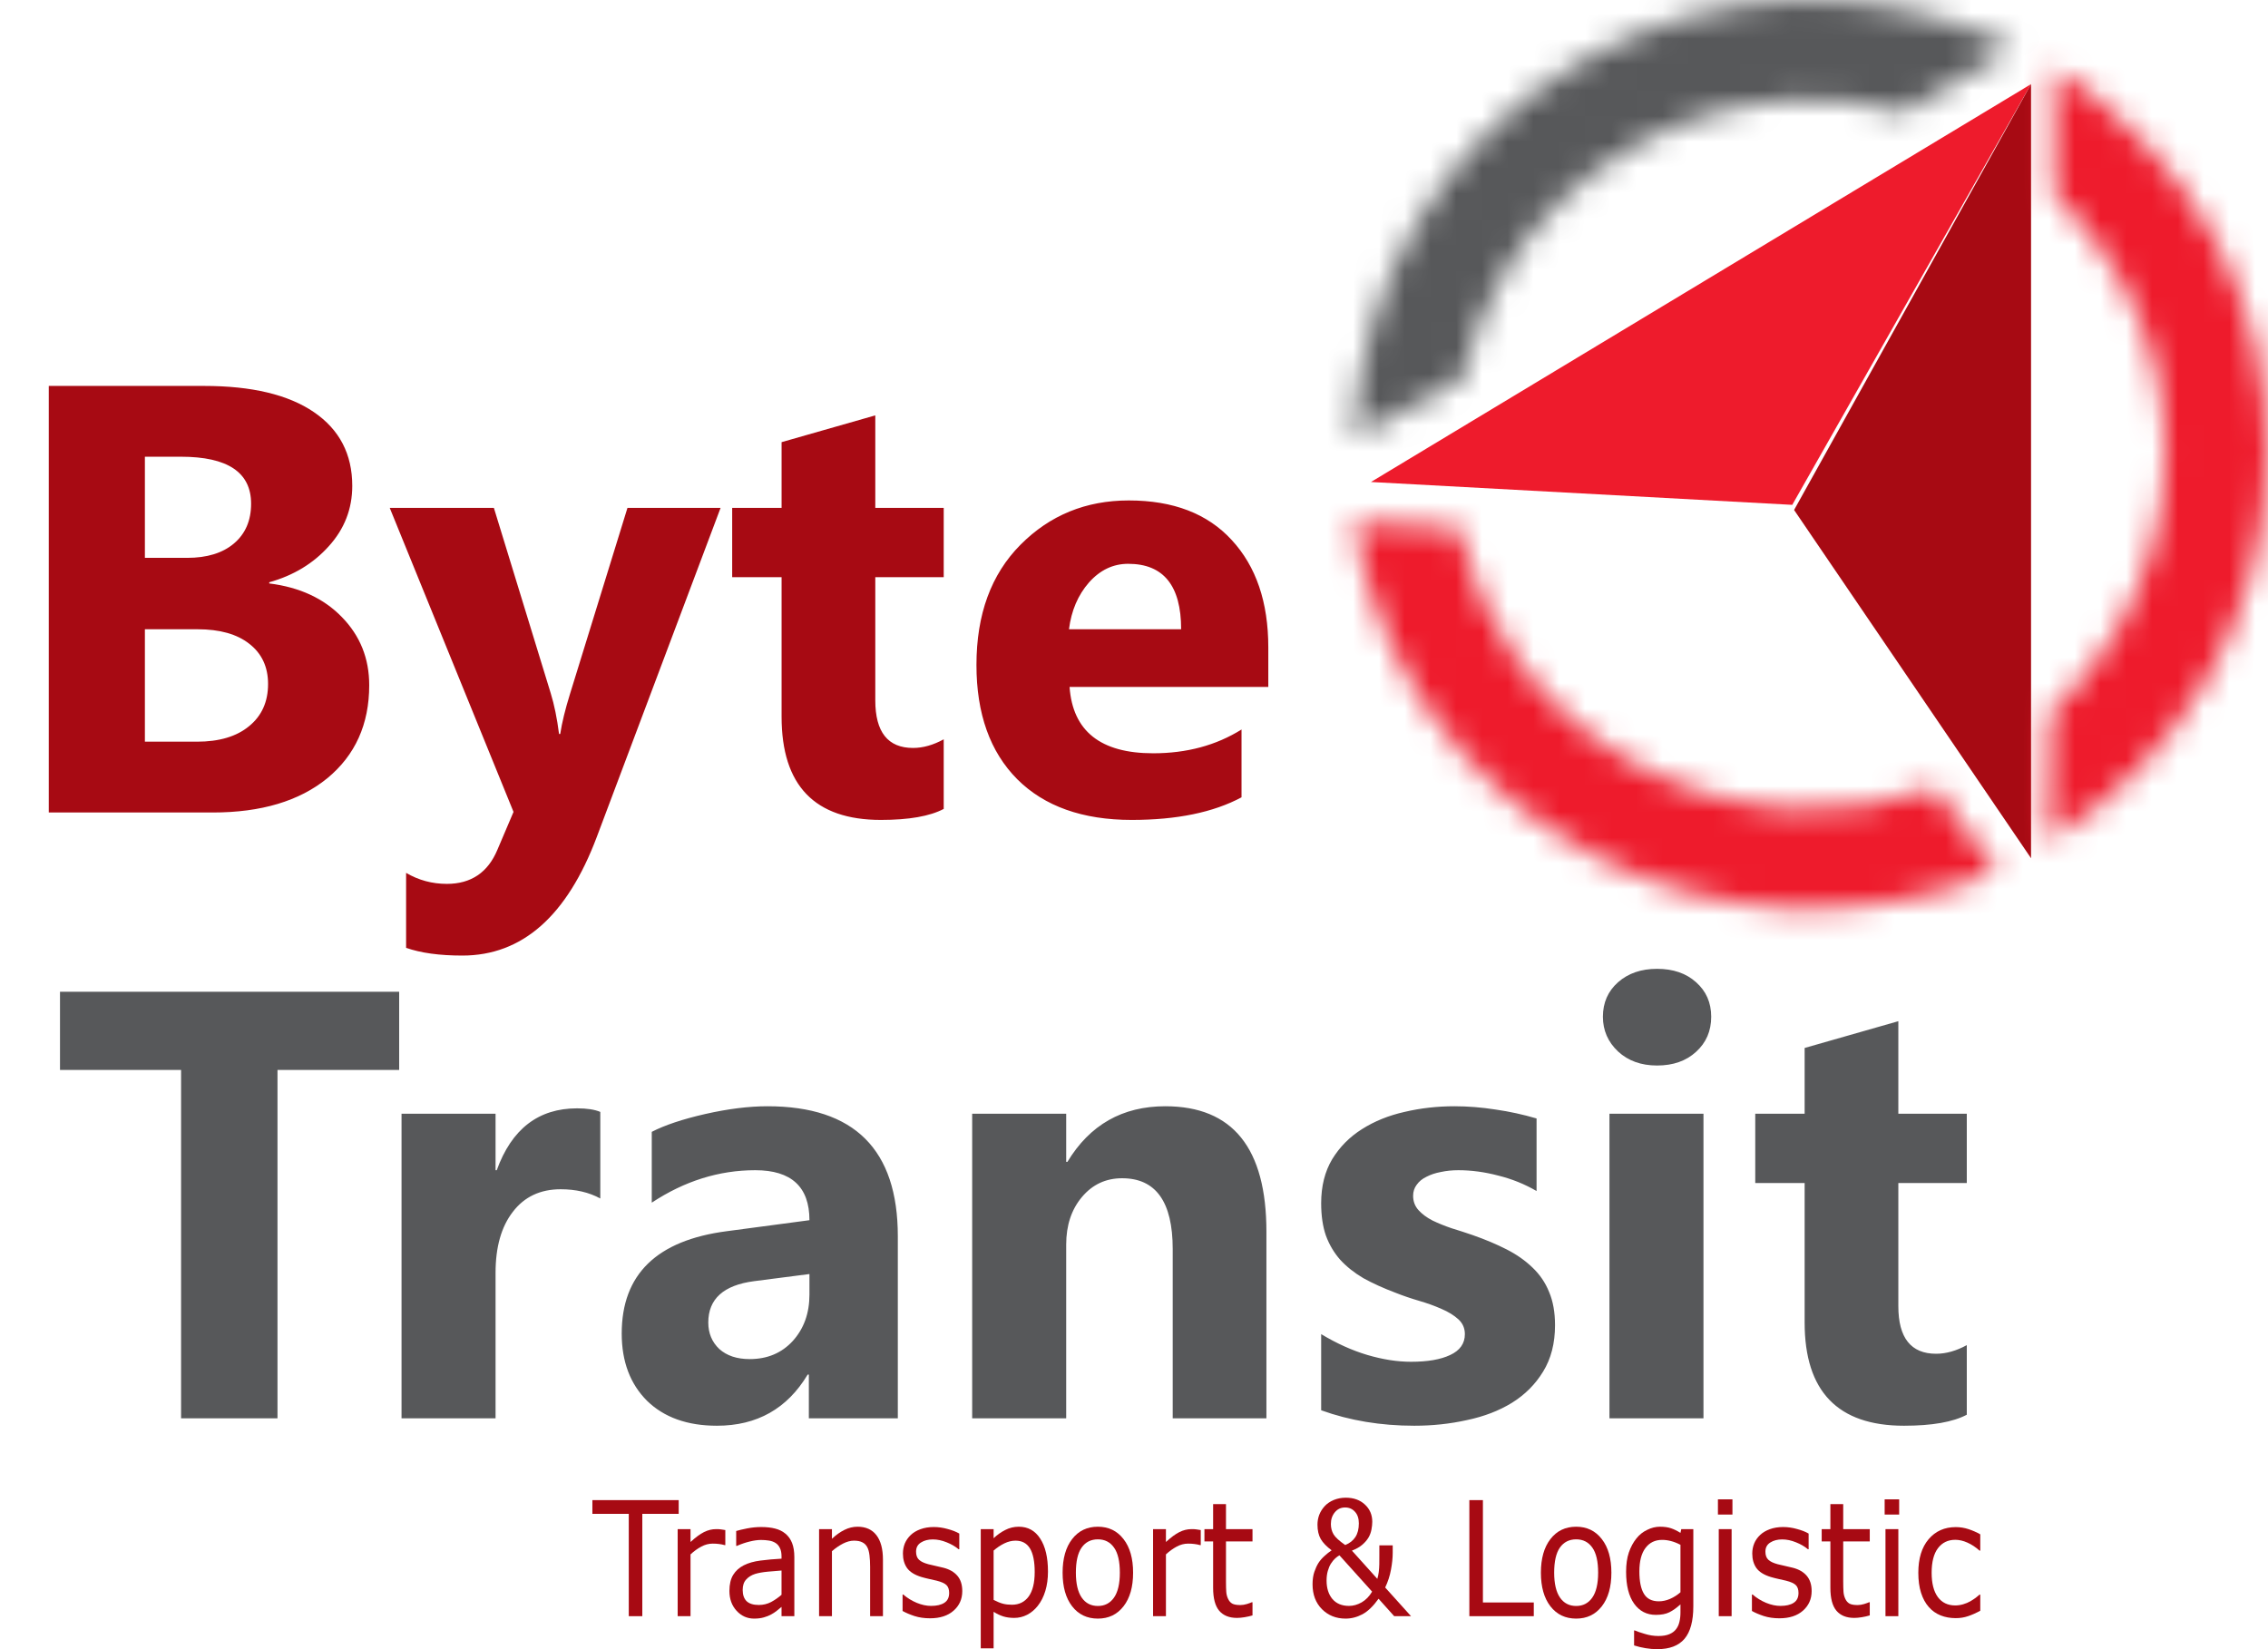 <svg width="88" height="64" viewBox="0 0 88 64" fill="none" xmlns="http://www.w3.org/2000/svg">
    <path d="M1.893 31.531V14.977H7.919C9.766 14.977 11.186 15.315 12.179 15.993C13.171 16.67 13.668 17.624 13.668 18.855C13.668 19.748 13.364 20.529 12.756 21.199C12.156 21.868 11.386 22.334 10.447 22.596V22.642C11.625 22.788 12.563 23.223 13.264 23.946C13.972 24.67 14.326 25.551 14.326 26.59C14.326 28.106 13.783 29.31 12.698 30.203C11.613 31.088 10.132 31.531 8.254 31.531H1.893ZM5.622 17.724V21.649H7.261C8.031 21.649 8.635 21.464 9.073 21.095C9.52 20.718 9.743 20.202 9.743 19.548C9.743 18.332 8.835 17.724 7.019 17.724H5.622ZM5.622 24.42V28.783H7.642C8.504 28.783 9.177 28.583 9.662 28.183C10.155 27.783 10.401 27.236 10.401 26.544C10.401 25.882 10.159 25.362 9.674 24.985C9.197 24.608 8.527 24.42 7.665 24.42H5.622ZM27.959 19.71L23.157 32.477C22.003 35.548 20.263 37.083 17.939 37.083C17.054 37.083 16.327 36.983 15.757 36.783V33.874C16.242 34.159 16.769 34.301 17.339 34.301C18.278 34.301 18.932 33.859 19.301 32.974L19.925 31.508L15.122 19.71H19.163L21.368 26.902C21.506 27.348 21.614 27.875 21.691 28.483H21.737C21.806 28.037 21.933 27.517 22.118 26.925L24.346 19.71H27.959ZM36.617 31.392C36.078 31.677 35.266 31.819 34.181 31.819C31.611 31.819 30.326 30.484 30.326 27.814V22.399H28.409V19.71H30.326V17.159L33.962 16.12V19.71H36.617V22.399H33.962V27.179C33.962 28.41 34.451 29.026 35.428 29.026C35.813 29.026 36.209 28.914 36.617 28.691V31.392ZM49.211 26.659H41.5C41.623 28.375 42.705 29.233 44.744 29.233C46.044 29.233 47.187 28.926 48.172 28.31V30.942C47.08 31.527 45.66 31.819 43.913 31.819C42.004 31.819 40.523 31.292 39.468 30.238C38.414 29.176 37.887 27.698 37.887 25.805C37.887 23.842 38.456 22.288 39.595 21.141C40.734 19.994 42.135 19.421 43.797 19.421C45.521 19.421 46.853 19.933 47.791 20.956C48.738 21.98 49.211 23.369 49.211 25.124V26.659ZM45.829 24.42C45.829 22.727 45.144 21.88 43.774 21.88C43.189 21.88 42.681 22.122 42.251 22.607C41.827 23.092 41.569 23.696 41.477 24.42H45.829Z" fill="#A70A13"/>
    <path d="M15.488 41.523H10.767V55.041H7.026V41.523H2.328V38.487H15.488V41.523ZM23.292 46.51C22.853 46.271 22.341 46.152 21.756 46.152C20.964 46.152 20.344 46.444 19.898 47.029C19.451 47.606 19.228 48.395 19.228 49.396V55.041H15.58V43.22H19.228V45.413H19.274C19.852 43.812 20.891 43.012 22.391 43.012C22.776 43.012 23.076 43.058 23.292 43.151V46.51ZM34.836 55.041H31.384V53.344H31.338C30.545 54.667 29.372 55.329 27.817 55.329C26.67 55.329 25.766 55.006 25.104 54.36C24.45 53.706 24.123 52.836 24.123 51.751C24.123 49.457 25.481 48.134 28.198 47.78L31.407 47.353C31.407 46.06 30.707 45.413 29.306 45.413C27.898 45.413 26.559 45.833 25.289 46.672V43.924C25.797 43.662 26.489 43.431 27.367 43.231C28.252 43.031 29.056 42.931 29.779 42.931C33.15 42.931 34.836 44.613 34.836 47.976V55.041ZM31.407 50.239V49.442L29.26 49.719C28.075 49.873 27.482 50.408 27.482 51.324C27.482 51.739 27.625 52.082 27.909 52.351C28.202 52.613 28.594 52.743 29.087 52.743C29.772 52.743 30.33 52.509 30.761 52.039C31.192 51.562 31.407 50.962 31.407 50.239ZM49.138 55.041H45.502V48.472C45.502 46.641 44.848 45.725 43.54 45.725C42.908 45.725 42.389 45.967 41.981 46.452C41.573 46.937 41.369 47.553 41.369 48.299V55.041H37.721V43.22H41.369V45.09H41.416C42.285 43.651 43.551 42.931 45.214 42.931C47.83 42.931 49.138 44.555 49.138 47.803V55.041ZM51.262 54.729V51.774C51.863 52.136 52.459 52.405 53.052 52.582C53.652 52.759 54.218 52.847 54.749 52.847C55.395 52.847 55.903 52.759 56.273 52.582C56.65 52.405 56.838 52.136 56.838 51.774C56.838 51.543 56.753 51.351 56.584 51.197C56.415 51.043 56.196 50.908 55.926 50.793C55.664 50.677 55.376 50.573 55.06 50.481C54.745 50.389 54.441 50.285 54.148 50.169C53.679 49.992 53.263 49.804 52.902 49.604C52.548 49.396 52.248 49.157 52.001 48.888C51.763 48.618 51.578 48.307 51.447 47.953C51.324 47.599 51.262 47.179 51.262 46.695C51.262 46.033 51.405 45.463 51.69 44.986C51.982 44.509 52.367 44.12 52.844 43.82C53.329 43.512 53.879 43.289 54.495 43.151C55.118 43.004 55.764 42.931 56.434 42.931C56.957 42.931 57.488 42.974 58.027 43.058C58.566 43.135 59.097 43.251 59.62 43.405V46.221C59.158 45.952 58.662 45.752 58.131 45.621C57.608 45.483 57.092 45.413 56.584 45.413C56.346 45.413 56.118 45.436 55.903 45.483C55.695 45.521 55.511 45.583 55.349 45.667C55.187 45.744 55.06 45.848 54.968 45.979C54.876 46.102 54.83 46.244 54.83 46.406C54.83 46.621 54.899 46.806 55.037 46.96C55.176 47.114 55.357 47.249 55.58 47.364C55.803 47.472 56.049 47.572 56.319 47.664C56.596 47.749 56.869 47.837 57.138 47.93C57.623 48.099 58.062 48.284 58.454 48.484C58.847 48.684 59.181 48.919 59.459 49.188C59.743 49.457 59.959 49.773 60.105 50.135C60.259 50.496 60.336 50.927 60.336 51.428C60.336 52.128 60.182 52.728 59.874 53.228C59.574 53.721 59.17 54.125 58.662 54.441C58.162 54.748 57.581 54.971 56.919 55.11C56.265 55.256 55.584 55.329 54.876 55.329C53.575 55.329 52.371 55.129 51.262 54.729ZM64.295 41.35C63.68 41.35 63.176 41.169 62.783 40.807C62.391 40.438 62.194 39.988 62.194 39.457C62.194 38.91 62.391 38.464 62.783 38.117C63.176 37.771 63.68 37.598 64.295 37.598C64.919 37.598 65.423 37.771 65.808 38.117C66.2 38.464 66.396 38.91 66.396 39.457C66.396 40.011 66.2 40.465 65.808 40.819C65.423 41.173 64.919 41.35 64.295 41.35ZM66.096 55.041H62.448V43.22H66.096V55.041ZM76.313 54.902C75.774 55.187 74.962 55.329 73.877 55.329C71.306 55.329 70.021 53.994 70.021 51.324V45.91H68.105V43.22H70.021V40.669L73.657 39.63V43.22H76.313V45.91H73.657V50.689C73.657 51.92 74.146 52.536 75.124 52.536C75.508 52.536 75.905 52.424 76.313 52.201V54.902Z" fill="#57585A"/>
    <path d="M26.334 58.749H24.922V62.72H24.397V58.749H22.985V58.216H26.334V58.749Z" fill="#A70A13"/>
    <path d="M28.143 59.962H28.117C28.043 59.941 27.97 59.927 27.899 59.919C27.83 59.909 27.748 59.904 27.652 59.904C27.498 59.904 27.35 59.944 27.207 60.022C27.063 60.099 26.925 60.199 26.793 60.322V62.72H26.294V59.342H26.793V59.841C26.991 59.659 27.165 59.531 27.316 59.456C27.468 59.38 27.622 59.342 27.78 59.342C27.866 59.342 27.929 59.344 27.968 59.351C28.007 59.355 28.066 59.364 28.143 59.378V59.962Z" fill="#A70A13"/>
    <path d="M30.821 62.72H30.324V62.36C30.28 62.395 30.22 62.443 30.144 62.506C30.07 62.566 29.997 62.614 29.926 62.651C29.843 62.697 29.748 62.736 29.64 62.766C29.532 62.798 29.405 62.814 29.26 62.814C28.993 62.814 28.767 62.713 28.581 62.512C28.395 62.31 28.302 62.053 28.302 61.74C28.302 61.484 28.35 61.278 28.446 61.12C28.543 60.961 28.681 60.836 28.86 60.745C29.04 60.654 29.257 60.593 29.51 60.561C29.763 60.528 30.034 60.504 30.324 60.488V60.4C30.324 60.271 30.304 60.164 30.263 60.08C30.224 59.995 30.168 59.928 30.094 59.88C30.023 59.834 29.938 59.802 29.839 59.786C29.74 59.77 29.636 59.762 29.528 59.762C29.398 59.762 29.252 59.782 29.091 59.822C28.93 59.861 28.763 59.917 28.592 59.992H28.565V59.414C28.663 59.384 28.803 59.351 28.987 59.314C29.171 59.278 29.352 59.26 29.531 59.26C29.74 59.26 29.921 59.28 30.075 59.32C30.231 59.359 30.365 59.425 30.478 59.52C30.59 59.613 30.675 59.733 30.733 59.88C30.791 60.027 30.821 60.21 30.821 60.428V62.72ZM30.324 61.889V60.948C30.172 60.958 29.993 60.973 29.786 60.993C29.581 61.013 29.418 61.043 29.297 61.081C29.154 61.127 29.038 61.2 28.95 61.299C28.861 61.395 28.817 61.53 28.817 61.701C28.817 61.895 28.869 62.041 28.971 62.14C29.074 62.236 29.23 62.285 29.441 62.285C29.616 62.285 29.776 62.246 29.921 62.17C30.066 62.091 30.201 61.997 30.324 61.889Z" fill="#A70A13"/>
    <path d="M34.259 62.72H33.761V60.797C33.761 60.641 33.753 60.496 33.737 60.361C33.721 60.224 33.692 60.117 33.649 60.04C33.605 59.956 33.541 59.893 33.458 59.853C33.375 59.81 33.267 59.789 33.134 59.789C32.998 59.789 32.856 59.828 32.707 59.904C32.559 59.981 32.416 60.079 32.28 60.198V62.72H31.781V59.342H32.28V59.717C32.436 59.569 32.597 59.454 32.763 59.372C32.929 59.289 33.1 59.248 33.275 59.248C33.595 59.248 33.839 59.358 34.007 59.578C34.175 59.797 34.259 60.114 34.259 60.527V62.72Z" fill="#A70A13"/>
    <path d="M37.337 61.746C37.337 62.055 37.225 62.308 37 62.506C36.778 62.703 36.472 62.802 36.085 62.802C35.866 62.802 35.664 62.773 35.48 62.714C35.298 62.654 35.145 62.588 35.021 62.518V61.88H35.047C35.205 62.015 35.38 62.123 35.573 62.203C35.766 62.282 35.95 62.321 36.127 62.321C36.347 62.321 36.518 62.281 36.642 62.2C36.766 62.12 36.828 61.992 36.828 61.819C36.828 61.686 36.794 61.585 36.727 61.517C36.66 61.448 36.531 61.389 36.34 61.341C36.269 61.323 36.176 61.302 36.061 61.278C35.948 61.253 35.844 61.227 35.751 61.199C35.491 61.12 35.306 61.005 35.196 60.854C35.088 60.701 35.034 60.513 35.034 60.291C35.034 60.152 35.059 60.021 35.108 59.898C35.16 59.775 35.237 59.665 35.339 59.568C35.438 59.474 35.564 59.399 35.716 59.344C35.87 59.288 36.042 59.26 36.231 59.26C36.408 59.26 36.586 59.285 36.767 59.336C36.949 59.384 37.1 59.443 37.221 59.514V60.122H37.194C37.067 60.015 36.912 59.925 36.73 59.853C36.547 59.778 36.369 59.741 36.194 59.741C36.011 59.741 35.858 59.781 35.732 59.862C35.606 59.941 35.544 60.058 35.544 60.216C35.544 60.355 35.582 60.46 35.658 60.53C35.732 60.601 35.852 60.658 36.019 60.703C36.111 60.727 36.213 60.751 36.326 60.775C36.441 60.8 36.537 60.822 36.613 60.842C36.845 60.902 37.023 61.006 37.149 61.154C37.275 61.303 37.337 61.5 37.337 61.746Z" fill="#A70A13"/>
    <path d="M40.662 60.99C40.662 61.264 40.628 61.516 40.559 61.743C40.49 61.969 40.392 62.161 40.267 62.318C40.15 62.467 40.012 62.583 39.853 62.666C39.695 62.747 39.528 62.787 39.351 62.787C39.197 62.787 39.058 62.768 38.932 62.73C38.808 62.691 38.682 62.632 38.553 62.551V63.967H38.054V59.342H38.553V59.695C38.685 59.568 38.834 59.462 38.998 59.378C39.165 59.291 39.342 59.248 39.529 59.248C39.886 59.248 40.164 59.402 40.362 59.711C40.562 60.017 40.662 60.444 40.662 60.99ZM40.147 61.005C40.147 60.598 40.086 60.293 39.964 60.092C39.842 59.89 39.655 59.789 39.402 59.789C39.258 59.789 39.114 59.825 38.969 59.895C38.824 59.966 38.685 60.058 38.553 60.173V62.088C38.694 62.161 38.815 62.21 38.916 62.236C39.019 62.263 39.135 62.276 39.264 62.276C39.541 62.276 39.758 62.169 39.914 61.955C40.069 61.741 40.147 61.425 40.147 61.005Z" fill="#A70A13"/>
    <path d="M43.965 61.032C43.965 61.583 43.842 62.018 43.594 62.336C43.346 62.655 43.015 62.814 42.599 62.814C42.18 62.814 41.846 62.655 41.599 62.336C41.353 62.018 41.23 61.583 41.23 61.032C41.23 60.482 41.353 60.047 41.599 59.729C41.846 59.408 42.18 59.248 42.599 59.248C43.015 59.248 43.346 59.408 43.594 59.729C43.842 60.047 43.965 60.482 43.965 61.032ZM43.451 61.032C43.451 60.595 43.376 60.27 43.225 60.058C43.075 59.845 42.866 59.738 42.599 59.738C42.328 59.738 42.118 59.845 41.968 60.058C41.819 60.27 41.745 60.595 41.745 61.032C41.745 61.456 41.82 61.778 41.97 61.997C42.12 62.215 42.33 62.324 42.599 62.324C42.864 62.324 43.072 62.216 43.223 62.001C43.375 61.783 43.451 61.46 43.451 61.032Z" fill="#A70A13"/>
    <path d="M46.59 59.962H46.563C46.489 59.941 46.416 59.927 46.346 59.919C46.277 59.909 46.194 59.904 46.099 59.904C45.945 59.904 45.796 59.944 45.653 60.022C45.51 60.099 45.372 60.199 45.239 60.322V62.72H44.74V59.342H45.239V59.841C45.437 59.659 45.611 59.531 45.762 59.456C45.914 59.38 46.069 59.342 46.226 59.342C46.313 59.342 46.376 59.344 46.415 59.351C46.453 59.355 46.512 59.364 46.59 59.378V59.962Z" fill="#A70A13"/>
    <path d="M48.598 62.69C48.505 62.718 48.402 62.742 48.291 62.76C48.181 62.778 48.083 62.787 47.996 62.787C47.694 62.787 47.464 62.694 47.306 62.509C47.149 62.323 47.07 62.026 47.07 61.616V59.819H46.733V59.342H47.07V58.37H47.569V59.342H48.598V59.819H47.569V61.359C47.569 61.537 47.572 61.676 47.58 61.777C47.587 61.875 47.611 61.968 47.654 62.055C47.693 62.136 47.746 62.195 47.813 62.233C47.882 62.27 47.986 62.288 48.126 62.288C48.207 62.288 48.292 62.275 48.381 62.248C48.469 62.22 48.533 62.197 48.572 62.179H48.598V62.69Z" fill="#A70A13"/>
    <path d="M52.724 59.118C52.724 58.926 52.674 58.776 52.573 58.667C52.474 58.556 52.347 58.501 52.191 58.501C52.028 58.501 51.896 58.563 51.793 58.688C51.691 58.811 51.639 58.962 51.639 59.142C51.639 59.293 51.674 59.427 51.743 59.544C51.813 59.661 51.965 59.799 52.196 59.959C52.37 59.888 52.501 59.785 52.589 59.65C52.679 59.513 52.724 59.336 52.724 59.118ZM53.239 61.767L51.971 60.358C51.916 60.388 51.861 60.428 51.806 60.479C51.752 60.527 51.697 60.594 51.642 60.679C51.592 60.757 51.552 60.852 51.52 60.963C51.488 61.074 51.472 61.199 51.472 61.338C51.472 61.632 51.547 61.87 51.697 62.052C51.85 62.231 52.065 62.321 52.342 62.321C52.507 62.321 52.67 62.276 52.831 62.185C52.993 62.092 53.13 61.953 53.239 61.767ZM54.038 59.971V60.261C54.038 60.455 54.016 60.672 53.971 60.914C53.927 61.157 53.852 61.387 53.746 61.607L54.749 62.72H54.096L53.489 62.043C53.285 62.329 53.077 62.53 52.865 62.645C52.653 62.758 52.434 62.814 52.21 62.814C51.842 62.814 51.536 62.692 51.292 62.448C51.049 62.202 50.928 61.88 50.928 61.483C50.928 61.298 50.951 61.137 50.997 61.002C51.043 60.867 51.097 60.75 51.159 60.651C51.221 60.556 51.298 60.468 51.39 60.385C51.482 60.3 51.575 60.227 51.668 60.164C51.474 60.019 51.333 59.873 51.246 59.726C51.162 59.578 51.119 59.393 51.119 59.169C51.119 59.034 51.142 58.906 51.188 58.785C51.236 58.662 51.307 58.55 51.4 58.449C51.489 58.352 51.604 58.274 51.745 58.213C51.889 58.153 52.046 58.122 52.218 58.122C52.524 58.122 52.771 58.211 52.961 58.389C53.15 58.564 53.245 58.787 53.245 59.057C53.245 59.146 53.234 59.247 53.213 59.36C53.191 59.471 53.155 59.57 53.104 59.659C53.047 59.758 52.967 59.853 52.862 59.944C52.758 60.034 52.623 60.112 52.456 60.176L53.441 61.271C53.466 61.191 53.484 61.102 53.497 61.005C53.509 60.908 53.516 60.808 53.518 60.703C53.521 60.59 53.522 60.464 53.52 60.325C53.52 60.185 53.52 60.068 53.52 59.971H54.038Z" fill="#A70A13"/>
    <path d="M59.512 62.72H57.012V58.216H57.538V62.188H59.512V62.72Z" fill="#A70A13"/>
    <path d="M62.523 61.032C62.523 61.583 62.4 62.018 62.152 62.336C61.904 62.655 61.573 62.814 61.157 62.814C60.738 62.814 60.404 62.655 60.157 62.336C59.911 62.018 59.788 61.583 59.788 61.032C59.788 60.482 59.911 60.047 60.157 59.729C60.404 59.408 60.738 59.248 61.157 59.248C61.573 59.248 61.904 59.408 62.152 59.729C62.4 60.047 62.523 60.482 62.523 61.032ZM62.009 61.032C62.009 60.595 61.934 60.27 61.783 60.058C61.633 59.845 61.424 59.738 61.157 59.738C60.886 59.738 60.676 59.845 60.525 60.058C60.377 60.27 60.303 60.595 60.303 61.032C60.303 61.456 60.378 61.778 60.528 61.997C60.678 62.215 60.888 62.324 61.157 62.324C61.422 62.324 61.63 62.216 61.781 62.001C61.933 61.783 62.009 61.46 62.009 61.032Z" fill="#A70A13"/>
    <path d="M65.702 62.336C65.702 62.909 65.588 63.329 65.36 63.598C65.132 63.866 64.781 64 64.306 64C64.149 64 63.995 63.987 63.845 63.961C63.696 63.937 63.549 63.901 63.404 63.855V63.274H63.431C63.512 63.31 63.641 63.355 63.818 63.407C63.995 63.462 64.172 63.489 64.349 63.489C64.519 63.489 64.659 63.466 64.771 63.419C64.882 63.373 64.969 63.308 65.031 63.226C65.093 63.147 65.137 63.052 65.163 62.941C65.19 62.83 65.203 62.706 65.203 62.569V62.261C65.053 62.398 64.909 62.501 64.771 62.569C64.635 62.636 64.46 62.669 64.248 62.669C63.894 62.669 63.613 62.524 63.404 62.233C63.197 61.941 63.094 61.53 63.094 60.999C63.094 60.709 63.129 60.459 63.2 60.249C63.273 60.037 63.371 59.855 63.495 59.702C63.609 59.558 63.749 59.447 63.914 59.369C64.078 59.288 64.242 59.248 64.405 59.248C64.576 59.248 64.719 59.268 64.835 59.308C64.951 59.346 65.074 59.406 65.203 59.487L65.235 59.342H65.702V62.336ZM65.203 61.792V59.95C65.071 59.881 64.947 59.833 64.832 59.804C64.719 59.774 64.605 59.759 64.492 59.759C64.218 59.759 64.002 59.864 63.845 60.074C63.687 60.283 63.609 60.588 63.609 60.987C63.609 61.366 63.667 61.654 63.784 61.849C63.901 62.045 64.094 62.143 64.365 62.143C64.51 62.143 64.655 62.111 64.8 62.049C64.947 61.984 65.081 61.899 65.203 61.792Z" fill="#A70A13"/>
    <path d="M67.22 58.776H66.657V58.186H67.22V58.776ZM67.188 62.72H66.689V59.342H67.188V62.72Z" fill="#A70A13"/>
    <path d="M70.293 61.746C70.293 62.055 70.18 62.308 69.956 62.506C69.733 62.703 69.428 62.802 69.04 62.802C68.821 62.802 68.619 62.773 68.435 62.714C68.253 62.654 68.1 62.588 67.976 62.518V61.88H68.003C68.16 62.015 68.335 62.123 68.528 62.203C68.721 62.282 68.906 62.321 69.083 62.321C69.302 62.321 69.474 62.281 69.597 62.2C69.721 62.12 69.783 61.992 69.783 61.819C69.783 61.686 69.749 61.585 69.682 61.517C69.615 61.448 69.486 61.389 69.295 61.341C69.224 61.323 69.131 61.302 69.016 61.278C68.903 61.253 68.8 61.227 68.706 61.199C68.446 61.12 68.261 61.005 68.151 60.854C68.043 60.701 67.989 60.513 67.989 60.291C67.989 60.152 68.014 60.021 68.064 59.898C68.115 59.775 68.192 59.665 68.295 59.568C68.394 59.474 68.519 59.399 68.671 59.344C68.825 59.288 68.997 59.26 69.186 59.26C69.363 59.26 69.542 59.285 69.722 59.336C69.904 59.384 70.055 59.443 70.176 59.514V60.122H70.149C70.022 60.015 69.867 59.925 69.685 59.853C69.503 59.778 69.324 59.741 69.149 59.741C68.967 59.741 68.813 59.781 68.687 59.862C68.562 59.941 68.499 60.058 68.499 60.216C68.499 60.355 68.537 60.46 68.613 60.53C68.687 60.601 68.808 60.658 68.974 60.703C69.066 60.727 69.168 60.751 69.282 60.775C69.397 60.8 69.492 60.822 69.568 60.842C69.8 60.902 69.979 61.006 70.104 61.154C70.23 61.303 70.293 61.5 70.293 61.746Z" fill="#A70A13"/>
    <path d="M72.548 62.69C72.454 62.718 72.352 62.742 72.24 62.76C72.13 62.778 72.032 62.787 71.946 62.787C71.643 62.787 71.413 62.694 71.256 62.509C71.098 62.323 71.02 62.026 71.02 61.616V59.819H70.683V59.342H71.02V58.37H71.518V59.342H72.548V59.819H71.518V61.359C71.518 61.537 71.522 61.676 71.529 61.777C71.536 61.875 71.561 61.968 71.603 62.055C71.642 62.136 71.695 62.195 71.763 62.233C71.832 62.27 71.936 62.288 72.076 62.288C72.157 62.288 72.242 62.275 72.33 62.248C72.419 62.22 72.483 62.197 72.521 62.179H72.548V62.69Z" fill="#A70A13"/>
    <path d="M73.689 58.776H73.126V58.186H73.689V58.776ZM73.657 62.72H73.158V59.342H73.657V62.72Z" fill="#A70A13"/>
    <path d="M76.836 62.509C76.67 62.599 76.511 62.67 76.361 62.72C76.212 62.771 76.054 62.796 75.886 62.796C75.672 62.796 75.475 62.761 75.297 62.69C75.118 62.618 74.965 62.509 74.838 62.364C74.709 62.218 74.609 62.035 74.538 61.813C74.467 61.591 74.432 61.332 74.432 61.035C74.432 60.483 74.564 60.049 74.83 59.735C75.097 59.42 75.449 59.263 75.886 59.263C76.056 59.263 76.222 59.29 76.385 59.344C76.549 59.399 76.7 59.465 76.836 59.544V60.176H76.809C76.657 60.041 76.5 59.937 76.337 59.865C76.176 59.792 76.019 59.756 75.865 59.756C75.582 59.756 75.358 59.865 75.193 60.083C75.031 60.298 74.949 60.616 74.949 61.035C74.949 61.443 75.029 61.757 75.188 61.976C75.349 62.194 75.575 62.303 75.865 62.303C75.966 62.303 76.068 62.288 76.172 62.258C76.277 62.227 76.371 62.188 76.454 62.14C76.526 62.097 76.594 62.053 76.658 62.007C76.722 61.958 76.772 61.917 76.809 61.883H76.836V62.509Z" fill="#A70A13"/>
    <path d="M78.806 3.265L53.194 18.705L69.541 19.592L78.806 3.265Z" fill="#EE1B2C"/>
    <path d="M69.612 19.791L78.806 3.265V33.306L69.612 19.791Z" fill="#A70A13"/>
    <mask id="path-6-inside-1_936_1048" fill="white">
        <path d="M69.441 35.245C72.203 35.375 74.958 34.882 77.493 33.804L75.07 30.59C73.333 31.203 71.485 31.475 69.633 31.387C67.481 31.285 65.381 30.7 63.499 29.677C61.616 28.655 60.002 27.222 58.78 25.49C57.717 23.983 56.977 22.285 56.601 20.499L52.537 20.245C52.93 22.914 53.95 25.458 55.517 27.679C57.084 29.9 59.156 31.739 61.571 33.051C63.986 34.364 66.68 35.114 69.441 35.245Z"/>
    </mask>
    <path d="M77.493 33.804L79.32 38.098L84.811 35.761L81.219 30.996L77.493 33.804ZM61.571 33.051L59.343 37.151H59.343L61.571 33.051ZM55.517 27.679L51.704 30.369L51.704 30.369L55.517 27.679ZM52.537 20.245L52.828 15.588L47.082 15.229L47.921 20.925L52.537 20.245ZM58.78 25.49L62.593 22.8V22.8L58.78 25.49ZM63.499 29.677L61.271 33.778L61.271 33.778L63.499 29.677ZM69.633 31.387L69.854 26.726L69.854 26.726L69.633 31.387ZM75.07 30.59L78.797 27.782L76.741 25.053L73.519 26.189L75.07 30.59ZM56.601 20.499L61.168 19.538L60.437 16.063L56.892 15.841L56.601 20.499ZM75.665 29.51C73.78 30.312 71.725 30.681 69.662 30.584L69.221 39.906C72.681 40.07 76.137 39.452 79.32 38.098L75.665 29.51ZM69.662 30.584C67.599 30.486 65.592 29.925 63.799 28.951L59.343 37.151C62.38 38.802 65.761 39.742 69.221 39.906L69.662 30.584ZM63.799 28.951C62.006 27.977 60.479 26.618 59.33 24.989L51.704 30.369C53.689 33.183 56.306 35.501 59.343 37.151L63.799 28.951ZM59.33 24.989C58.181 23.361 57.44 21.504 57.154 19.565L47.921 20.925C48.421 24.323 49.719 27.555 51.704 30.369L59.33 24.989ZM54.967 28.18C56.606 30.504 58.766 32.417 61.271 33.778L65.727 25.577C64.467 24.892 63.397 23.939 62.593 22.8L54.967 28.18ZM61.271 33.778C63.776 35.139 66.562 35.914 69.413 36.048L69.854 26.726C68.4 26.657 66.987 26.262 65.727 25.577L61.271 33.778ZM69.413 36.048C71.866 36.164 74.316 35.804 76.622 34.991L73.519 26.189C72.35 26.601 71.104 26.785 69.854 26.726L69.413 36.048ZM81.219 30.996L78.797 27.782L71.344 33.398L73.766 36.612L81.219 30.996ZM52.035 21.459C52.542 23.871 53.54 26.157 54.967 28.18L62.593 22.8C61.894 21.809 61.412 20.699 61.168 19.538L52.035 21.459ZM52.246 24.902L56.31 25.156L56.892 15.841L52.828 15.588L52.246 24.902Z" fill="#EE1B2C" mask="url(#path-6-inside-1_936_1048)"/>
    <mask id="path-8-inside-2_936_1048" fill="white">
        <path d="M54.987 8.638C53.479 11.171 52.636 14.04 52.537 16.98L56.741 14.708C57.051 13.269 57.594 11.883 58.354 10.607C59.53 8.632 61.188 6.982 63.175 5.807C65.162 4.633 67.415 3.971 69.727 3.884C71.133 3.831 72.534 3.992 73.882 4.356L78.149 1.84C75.492 0.529 72.545 -0.099 69.578 0.013C66.612 0.124 63.721 0.973 61.172 2.48C58.623 3.987 56.496 6.104 54.987 8.638Z"/>
    </mask>
    <path d="M52.537 16.98L47.874 16.823L47.6 24.952L54.756 21.085L52.537 16.98ZM54.987 8.638L50.978 6.25L50.978 6.25L54.987 8.638ZM61.172 2.48L58.797 -1.537L61.172 2.48ZM69.578 0.013L69.754 4.676L69.578 0.013ZM78.149 1.84L80.519 5.86L87.958 1.475L80.213 -2.345L78.149 1.84ZM69.727 3.884L69.903 8.547L69.727 3.884ZM63.175 5.807L65.549 9.824L65.549 9.824L63.175 5.807ZM58.354 10.607L62.364 12.994V12.994L58.354 10.607ZM56.741 14.708L58.96 18.813L60.851 17.791L61.303 15.69L56.741 14.708ZM73.882 4.356L72.666 8.861L74.561 9.372L76.252 8.375L73.882 4.356ZM57.201 17.137C57.273 14.985 57.89 12.884 58.997 11.025L50.978 6.25C49.068 9.458 47.999 13.094 47.874 16.823L57.201 17.137ZM58.997 11.025C60.104 9.166 61.667 7.608 63.547 6.497L58.797 -1.537C55.578 0.366 52.888 3.042 50.978 6.25L58.997 11.025ZM63.547 6.497C65.427 5.386 67.561 4.758 69.754 4.676L69.403 -4.65C65.663 -4.51 62.016 -3.44 58.797 -1.537L63.547 6.497ZM69.754 4.676C71.947 4.593 74.124 5.058 76.085 6.025L80.213 -2.345C76.859 -3.999 73.142 -4.791 69.403 -4.65L69.754 4.676ZM69.551 -0.779C66.466 -0.663 63.457 0.22 60.8 1.79L65.549 9.824C66.867 9.045 68.364 8.605 69.903 8.547L69.551 -0.779ZM60.8 1.79C58.144 3.361 55.923 5.57 54.345 8.219L62.364 12.994C63.138 11.694 64.232 10.603 65.549 9.824L60.8 1.79ZM54.345 8.219C53.325 9.932 52.596 11.792 52.179 13.726L61.303 15.69C61.507 14.745 61.863 13.835 62.364 12.994L54.345 8.219ZM54.756 21.085L58.96 18.813L54.523 10.602L50.319 12.874L54.756 21.085ZM75.098 -0.15C73.298 -0.635 71.428 -0.85 69.551 -0.779L69.903 8.547C70.838 8.512 71.77 8.619 72.666 8.861L75.098 -0.15ZM75.779 -2.18L71.512 0.336L76.252 8.375L80.519 5.86L75.779 -2.18Z" fill="#57585A" mask="url(#path-8-inside-2_936_1048)"/>
    <mask id="path-10-inside-3_936_1048" fill="white">
        <path d="M85.937 9.279C84.535 6.642 82.214 4.264 79.701 2.612L79.701 7.539C80.791 8.571 81.709 9.772 82.415 11.101C83.509 13.156 84.061 15.449 84.021 17.77C83.982 20.09 83.352 22.363 82.19 24.381C81.483 25.609 80.593 26.718 79.553 27.674L79.463 32.653C82.03 31.085 84.156 28.907 85.648 26.318C87.139 23.729 87.947 20.812 87.997 17.835C88.048 14.858 87.34 11.916 85.937 9.279Z"/>
    </mask>
    <path d="M85.937 9.279L90.057 7.088V7.088L85.937 9.279ZM79.701 2.612L82.264 -1.287L75.035 -6.039L75.035 2.612L79.701 2.612ZM79.701 7.539L75.035 7.539L75.035 9.548L76.494 10.929L79.701 7.539ZM82.415 11.101L86.535 8.91L82.415 11.101ZM84.021 17.77L79.356 17.69L79.356 17.69L84.021 17.77ZM82.19 24.381L78.146 22.052L78.146 22.052L82.19 24.381ZM79.553 27.674L76.395 24.238L74.924 25.591L74.888 27.589L79.553 27.674ZM79.463 32.653L74.797 32.568L74.642 41.064L81.894 36.636L79.463 32.653ZM85.648 26.318L81.604 23.989H81.604L85.648 26.318ZM87.997 17.835L83.332 17.756V17.756L87.997 17.835ZM90.057 7.088C88.233 3.659 85.328 0.726 82.264 -1.287L77.138 6.512C79.1 7.801 80.836 9.626 81.817 11.471L90.057 7.088ZM75.035 2.612L75.035 7.539L84.368 7.539L84.368 2.612L75.035 2.612ZM76.494 10.929C77.219 11.616 77.828 12.413 78.296 13.292L86.535 8.91C85.59 7.131 84.362 5.526 82.909 4.15L76.494 10.929ZM78.296 13.292C79.019 14.651 79.382 16.163 79.356 17.69L88.687 17.849C88.74 14.735 87.999 11.661 86.535 8.91L78.296 13.292ZM79.356 17.69C79.33 19.217 78.915 20.717 78.146 22.052L86.234 26.71C87.789 24.01 88.634 20.963 88.687 17.849L79.356 17.69ZM78.146 22.052C77.678 22.865 77.088 23.602 76.395 24.238L82.711 31.109C84.098 29.834 85.288 28.353 86.234 26.71L78.146 22.052ZM74.888 27.589L74.797 32.568L84.128 32.738L84.219 27.758L74.888 27.589ZM81.894 36.636C85.124 34.664 87.807 31.919 89.691 28.647L81.604 23.989C80.506 25.896 78.935 27.508 77.031 28.67L81.894 36.636ZM89.691 28.647C91.576 25.376 92.599 21.685 92.663 17.914L83.332 17.756C83.295 19.94 82.702 22.083 81.604 23.989L89.691 28.647ZM92.663 17.914C92.727 14.144 91.83 10.421 90.057 7.088L81.817 11.471C82.849 13.411 83.369 15.572 83.332 17.756L92.663 17.914Z" fill="#EE1B2C" mask="url(#path-10-inside-3_936_1048)"/>
</svg>
